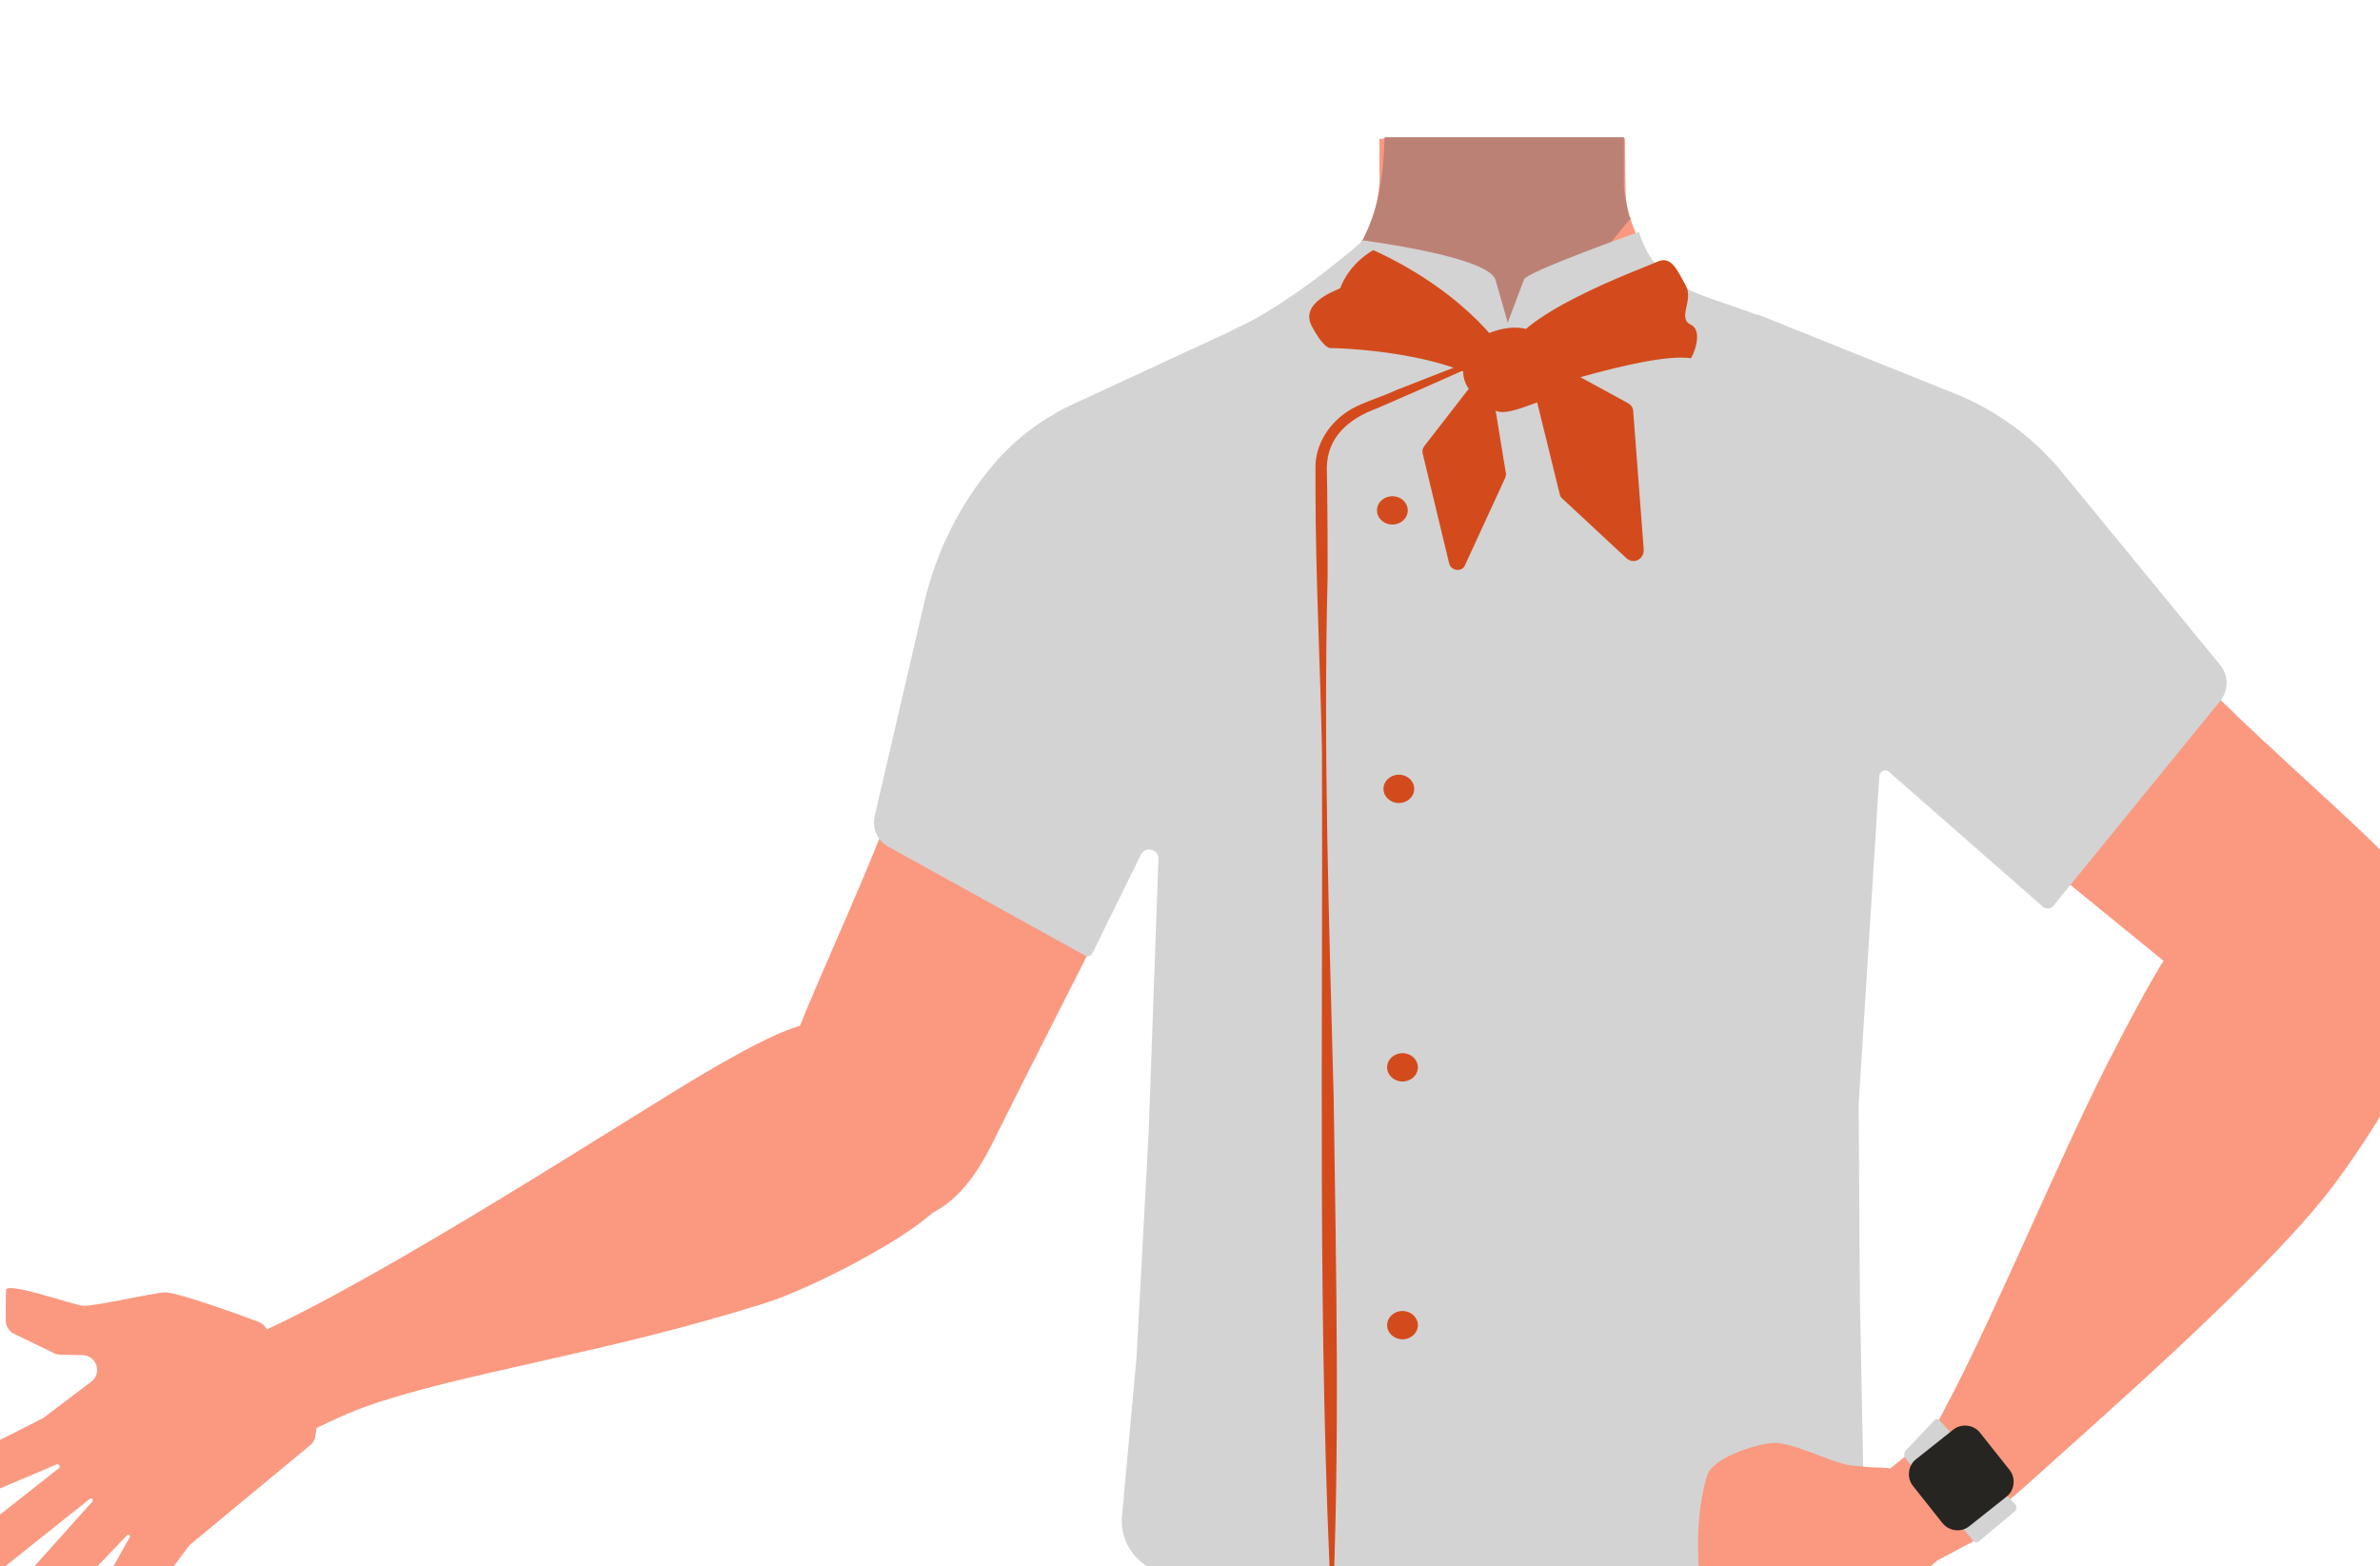 <?xml version="1.0" encoding="utf-8"?>
<!-- Generator: Adobe Illustrator 26.0.2, SVG Export Plug-In . SVG Version: 6.00 Build 0)  -->
<svg version="1.1" id="Layer_1" xmlns="http://www.w3.org/2000/svg" xmlns:xlink="http://www.w3.org/1999/xlink" x="0px" y="0px"
	 viewBox="0 0 588 387" style="enable-background:new 0 0 588 387;" xml:space="preserve">
<style type="text/css">
	.st0{fill:#FA9980;}
	.st1{fill:#BC8175;}
	.st2{fill:#473415;}
	.st3{fill:#D3D3D3;}
	.st4{fill:#262521;}
	.st5{fill:#D34B1C;}
</style>
<path class="st0" d="M439.1,143.4c9.8,29.6,40.1,49,40.1,49s54.5,44.1,72.3,59c8.4,7.1,25.7,22,44,1.5l0,0c15-17,1.1-34.3-6.3-41.8
	c-15.1-15.3-48.8-43.2-60.8-60.7c-9-13-17.8-36.6-42.9-46.4c0,0-19.8-10.3-36.5,4.7l-0.7,0.6C438.7,117.8,435.2,131.2,439.1,143.4
	L439.1,143.4z"/>
<path class="st0" d="M65.5,327.8c-0.4-0.6-1-0.9-1.6-1.2c-4.2-1.6-20.2-7.4-23.2-7.3c-3.4,0.2-17.8,3.6-20.3,3.3
	c-2.6-0.3-18.7-6-18.9-3.9c-0.1,1.3-0.1,5.1-0.1,7.5c0,1.3,0.8,2.7,2,3.3l10.1,4.9c0.4,0.2,1,0.3,1.6,0.3l5.3,0.1
	c3.5,0.1,4.9,4.5,2.1,6.6l-11.9,9c-0.2,0.1-0.3,0.2-0.6,0.3c-3.1,1.6-30.6,15.5-32.5,16c-1.1,0.2-0.7,3.3,0,6
	c0.6,2.1,2.9,3.4,4.9,2.5L14,361.8c0.6-0.2,1,0.6,0.6,0.9l-30.2,23.8c-1.6,1.2-1.9,3.5-0.7,5.2l2.2,2.8c1.2,1.6,3.6,1.9,5.2,0.6
	l31.1-24.8c0.4-0.3,1,0.2,0.6,0.7l-26.5,29.6c-1.6,1.8-1.1,4.6,1.1,5.7l3.1,1.6c1.5,0.7,3.1,0.4,4.3-0.8l26.6-27.8
	c0.3-0.3,0.9,0.1,0.7,0.4l-12.9,23c-1.1,1.9-0.2,4.4,1.9,5.2c2.6,1,5.7,1.8,6.4,0.6c1.1-2.1,16.6-23.2,18.9-26.2
	c0.2-0.2,0.3-0.4,0.6-0.7L76.7,357c0.7-0.6,1.1-1.3,1.2-2.2l1.1-7.4c0.1-1-0.1-2-0.7-2.8L65.5,327.8z"/>
<polygon points="185.1,403.8 185.2,403.8 185.1,403.7 "/>
<polygon points="185.2,403.8 185.3,403.8 185.3,403.7 "/>
<polygon points="185.1,403.8 185.2,403.8 185.1,403.7 "/>
<polygon points="185.2,403.8 185.3,403.8 185.3,403.7 "/>
<path class="st0" d="M506.1,138.9c-0.7,43.2-29.5,37.3-41.5,47.6c-14.2,12.1-9.3,56.2-19.3,71.9c-2.8,4.3-12.8,11.4-17.8,10.2
	c-14.1-3.3-27-34.5-39.1-42.4c-7.1-4.6-26.5-4-33.9,0c-12.6,7-25.1,39.2-39.1,42.4c-4.9,1.1-15.1-5.8-17.8-10.2
	c-10-15.7-5.2-59.8-19.3-71.9c-11.9-10.2-40.7-4.4-41.5-47.6c-0.4-29.9,39.3-41.9,39.3-41.9l45.2-22.4c2.9-1.5,5.5-3.3,7.9-5.4
	c0.9-0.8,1.8-1.7,2.6-2.6l0.7-0.8v-0.2c4.5-5.3,7.3-11.7,8.1-18.4c0.2-1.6,0.3-3.1,0.2-4.7v-3.1v-5.1h60.6l0.1,5.6v1.7v3.6
	c0,0.3,0,0.8,0,1.1l0,0c0,0.7,0.1,1.5,0.1,2.1c1.3,10.8,8,20.1,17.8,25l45.5,22.6c1.1,0.6,2.4,1.1,3.6,1.5
	C476,100.1,506.6,112.6,506.1,138.9z"/>
<path class="st0" d="M402.4,88.5L371.4,125l-16.6-19.9l-13.9-16.6l0.8-46.8v-2.5l0.1-5.1h59.6v0.2l0.1,5.3l0,0v1.8l0.1,4.7v1.5
	l0.1,7.6L402.4,88.5z"/>
<path class="st1" d="M402.9,53.9l-1.1,1.3c-5.7,7.1-32.4,39.3-47,49.8c-3.6,2.6-6.4,3.8-8.1,3c-7.6-3.7-16.7-39.5-16.7-39.5
	s0.1,0,0.1-0.1c0.7-0.7,1.3-1.3,1.9-2.1c0.3-0.4,0.8-0.9,1.2-1.5l0.1-0.1c3.7-5.1,6.2-10.9,7.4-17.1c0-0.2,0.1-0.4,0.1-0.7
	c0.3-1.6,0.6-3.4,0.8-5.4c0.1-0.8,0.1-1.6,0.2-2.5c0.1-1.6,0.2-3.3,0.3-5.1h59.1v0.2v4.8v7.5l0.1,0.9l0.1,0.8l1,5.2L402.9,53.9z"/>
<path class="st0" d="M584.8,213.1c-19.7-10.6-38.1,8.5-44.4,15.9c-6.3,7.3-15.3,25.2-19.8,33.9c-11.4,22.4-27.7,61.5-39.1,83.2
	c-7.5,14.3-11.9,21.6-4,28.9c7.1,6.5,18.8-4.2,23.4-8.3c19-17.1,56.5-49.9,73.4-71c7-8.7,19.3-27.4,23-37.9
	C607.9,228.5,590.5,216.1,584.8,213.1z"/>
<path class="st0" d="M241.4,260.2c-10.9-16.9-36.4-9.3-45.5-6.2c-9.1,3.1-26.1,13.6-34.4,18.8c-21.2,13-84.9,53.8-108.4,60.8
	c-16.4,4.9,8.4,28.1,8.4,28.1s17.4-10.1,28.9-14.2c24.1-8.5,58.6-12.9,98.8-25.6c10.6-3.4,30.6-13.7,39.2-20.6
	C252.5,282.4,244.5,265.1,241.4,260.2z"/>
<path class="st0" d="M305.6,134.9c3.1,30.9-16.7,61.2-16.7,61.2s-31.8,62.4-42.2,83.3c-4.8,9.9-14.6,30.6-39.6,19.2l0,0
	c-20.6-9.4-15-30.8-11.2-40.7c7.5-20.1,27.1-59.2,30.9-80.2c2.9-15.5,1.3-40.7,20.3-59.9c0,0,13.8-17.4,35.3-10.6l0.9,0.2
	C295.6,111.3,304.3,122.1,305.6,134.9L305.6,134.9z"/>
<polygon points="190.7,401.8 190.8,401.7 190.7,401.7 "/>
<polygon points="190.8,401.7 190.9,401.8 190.9,401.7 "/>
<polygon points="190.7,401.8 190.8,401.7 190.7,401.7 "/>
<polygon points="190.8,401.7 190.9,401.8 190.9,401.7 "/>
<path d="M185.4,403.3h0.1H185.4z"/>
<polygon points="185.5,403.3 185.6,403.3 185.6,403.3 "/>
<path d="M185.4,403.3h0.1H185.4z"/>
<polygon points="185.5,403.3 185.6,403.3 185.6,403.3 "/>
<polygon class="st2" points="282.6,371.6 284.3,346.3 458.6,346.3 460.8,368.2 "/>
<path class="st3" d="M219.5,209.2l48.6,26.9c0.7,0.3,1.5,0.1,1.8-0.6l12-24.4c1.1-2.1,4.4-1.3,4.3,1.1l-2.4,67.3l-3,55.8l-3.6,39.3
	c-0.7,7.2,4.7,13.6,11.9,14.3c0.2,0,0.3,0,0.6,0l47.3,16.4c16.1,5.6,33.4,6.5,49.9,2.8l54.7-12.4l0,0c10,0.4,18.5-7.3,19-17.3
	c0-0.4,0-0.8,0-1.2l-1.1-56.9l-0.3-47.4v-0.1l5.1-81.1c0.1-1.1,1.5-1.8,2.4-1l38,33.3c0.8,0.7,2,0.6,2.6-0.2l41.3-50.7
	c2-2.6,2-6.2,0-8.7l-39.2-47.8c-7-8.5-16.1-15.2-26.3-19.3l-48.8-19.6l0,0l-20.9,6.3c-25.3,7.6-52.3,7-77.1-2l-18.4-6.6l0,0
	l-53.1,24.6c-7.4,3.5-14.1,8.5-19.4,14.8l0,0c-8.2,9.7-13.9,21.1-16.9,33.4l-12.4,53.4C215.4,204.7,216.8,207.8,219.5,209.2z"/>
<path class="st0" d="M481.5,371.3c1.8,3.8,2.1,10.5-5.4,16.1c0,0-22.5,20-31.8,23.5c-4.2,1.6-15.2,5.2-17.6,1.5
	c-7-10.3-9.4-33.6-4.9-47.9c1.3-4.3,11.6-7.6,16.1-8c4.9-0.3,14.1,4.7,19,5.5c2.7,0.3,5.4,0.6,8.1,0.6
	C471.6,363,479,366.1,481.5,371.3z"/>
<polygon class="st0" points="474,357.1 466.9,362.9 468.8,377.3 471.6,391.4 478.7,385.5 490.9,379 "/>
<path class="st3" d="M470.8,358.4l7.2-7.6c0.3-0.3,0.8-0.3,1.1,0l18.9,21c0.3,0.6,0.2,1.1-0.2,1.6l-9,7.5c-0.3,0.3-0.9,0.2-1.2-0.1
	l-16.6-20.2C470.3,359.9,470.3,359,470.8,358.4z"/>
<path class="st4" d="M479.9,376.3l-7.3-9.2c-1.6-2-1.2-5.1,0.8-6.6l9.2-7.3c2-1.6,5.1-1.2,6.6,0.8l7.3,9.2c1.6,2,1.2,5.1-0.8,6.6
	l-9.2,7.3C484.5,378.7,481.5,378.3,479.9,376.3z"/>
<path class="st3" d="M500.7,131.1c-6-9.4-14.6-16.9-25-21.4l-39.2-30.9c-15.2-6.5-26.6-6-31.6-21.5c0,0-28.2,10-28.4,11.8l-4,10.6
	l-3-10.5c-1.5-5.8-32.7-9.8-32.7-9.8s-17.9,15.9-32.6,22.3l-40.5,30.5c-10.8,4.6-19.7,17.5-25.6,27.5"/>
<g>
	<path class="st5" d="M339.3,61.8c0,0-5.7,2.9-8.2,9.4c-0.4,0.4-10.2,3.4-7,9.4c3.3,6.2,4.9,5.4,4.9,5.4s32.2,0.4,43.6,12.7
		c0.3,0,34.1-11.8,45.1-10.2c0.3,0.1,3.4-6.7,0-8.3s0.9-6.2-1.3-9.8c-2-3.6-3.5-7.4-7-5.7c-3.5,1.6-37,13.6-37,23.8
		C372.9,88.5,363.6,72.9,339.3,61.8z"/>
	<path class="st5" d="M365,83.7c0,0,9.9-6.2,16.4,0c1.1,8.7,3.3,14.3,0,15.2c-3.3,0.9-9.4,4-12,2.5C367.1,99.6,355.9,95.1,365,83.7z
		"/>
	<path class="st5" d="M364.7,93.7l-12.8,16.5c-0.4,0.6-0.6,1.1-0.4,1.9l6.5,27c0.4,2,3.3,2.4,4,0.4l9.9-21.5
		c0.1-0.4,0.3-0.9,0.1-1.3l-3.6-22.1C368.4,92.8,365.8,92.2,364.7,93.7z"/>
	<path class="st5" d="M381.3,88.2l20.9,11.4c0.7,0.4,1.3,1.1,1.3,2l2.6,34.2c0.1,2.4-2.6,3.8-4.4,2l-15.7-14.6
		c-0.4-0.3-0.6-0.7-0.7-1.3l-7.6-30.9C377.2,88.8,379.4,87,381.3,88.2z"/>
</g>
<g>
	<g>
		<path class="st5" d="M377.6,84.2c-11.7,5.4-25.4,11.5-37.2,16.6c-7.4,2.7-12.5,7.3-12.6,14.8l0.1,5.4c0.1,7.1,0.1,14.4,0.1,21.5
			c-1.1,43.1,0.4,86,1.5,128.9c0.6,42.8,1.6,86.8-0.4,128.9c-3.7-71.6-2.2-143.2-2.5-214.9c-0.4-20.7-1.6-43.8-1.6-64.4v-5.4
			c-0.1-5.8,3.5-11.5,9-14.6c3-1.7,7.8-3.1,10.9-4.6c5.4-2.1,16.3-6.4,21.8-8.5c3.6-1.5,7.3-2.8,10.9-4.2V84.2L377.6,84.2z"/>
	</g>
	<ellipse class="st5" cx="344" cy="126.1" rx="3.8" ry="3.5"/>
	<ellipse class="st5" cx="345.6" cy="194.9" rx="3.8" ry="3.5"/>
	<ellipse class="st5" cx="346.5" cy="327.4" rx="3.8" ry="3.5"/>
	<ellipse class="st5" cx="346.5" cy="263.7" rx="3.8" ry="3.5"/>
</g>
</svg>
